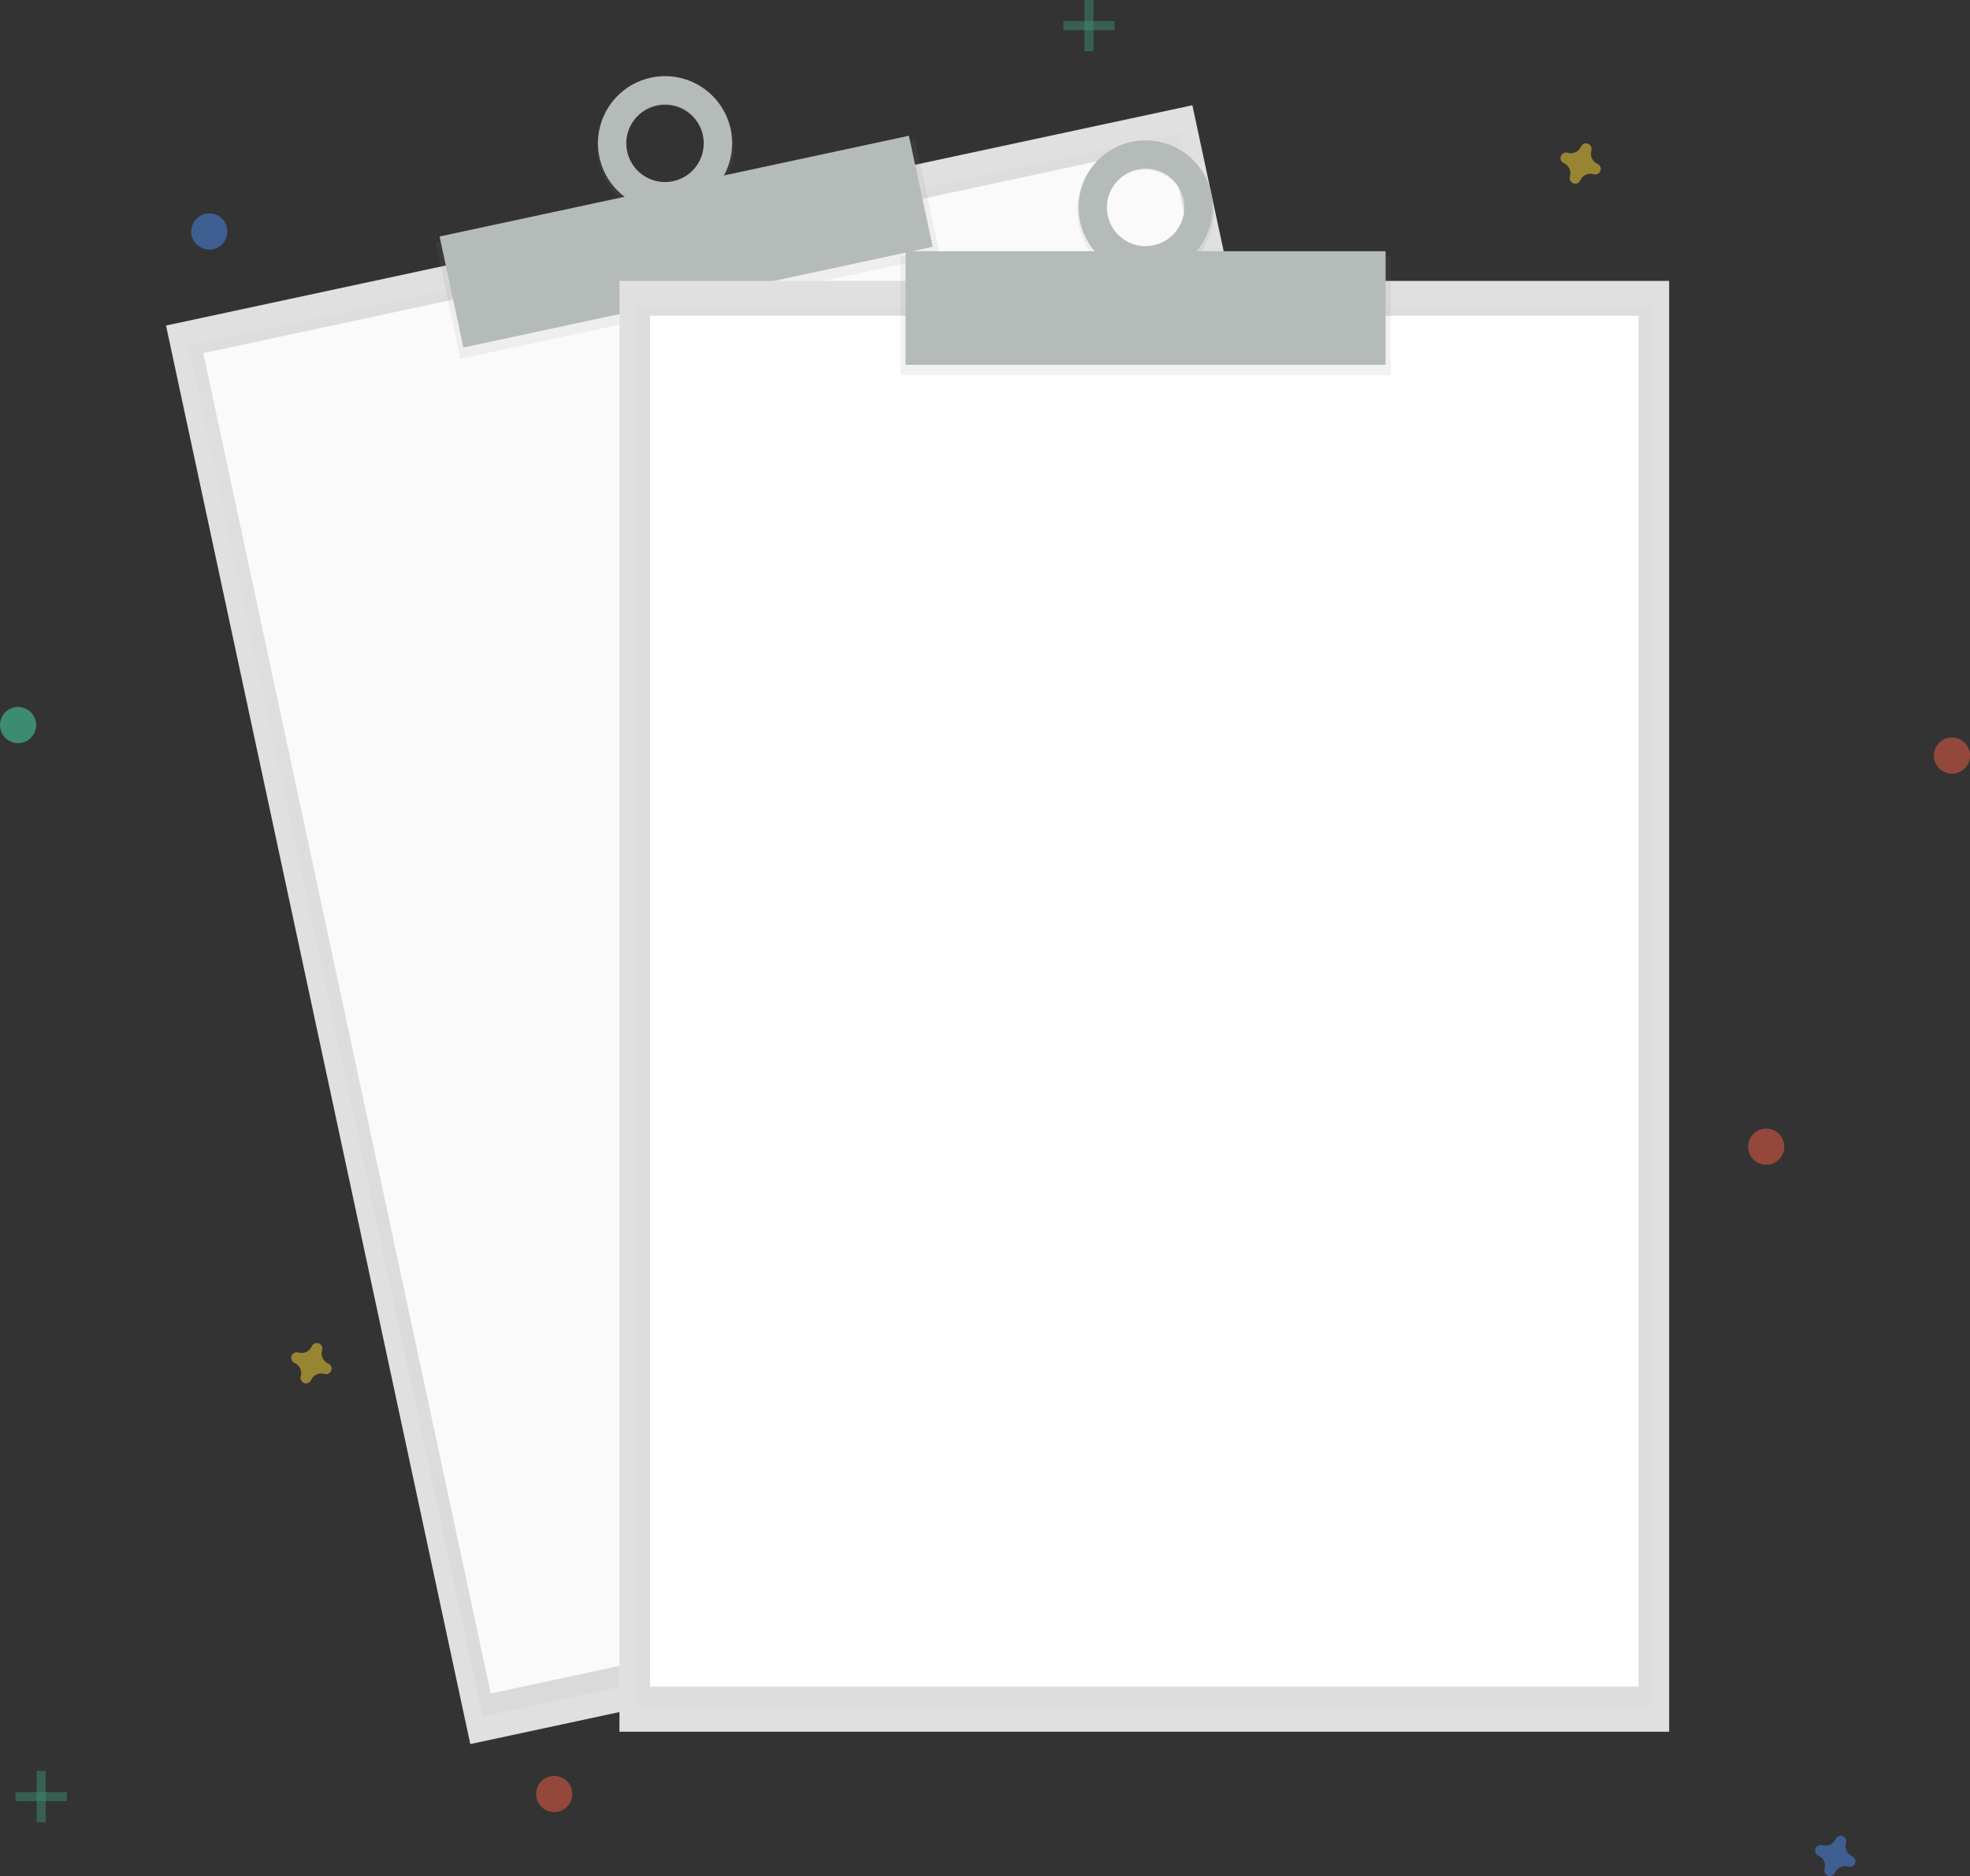 <svg width="100%" height="100%" viewBox="0 0 820 781" fill="none" xmlns="http://www.w3.org/2000/svg">
<rect x="0" y="0" width="820" height="781" fill="#333333" stroke="none"/>
<g clip-path="url(#clip0)">
<path d="M496.318 43.818L69.106 135.523L195.757 726.049L622.968 634.345L496.318 43.818Z" fill="#E0E0E0"/>
<g opacity="0.5">
<path opacity="0.5" d="M491.249 55.369L78.472 143.957L200.864 714.518L613.641 625.93L491.249 55.369Z" fill="url(#paint0_linear)"/>
</g>
<path d="M486.886 60.68L84.622 147.029L204.288 704.989L606.552 618.64L486.886 60.68Z" fill="#FAFAFA"/>
<path d="M380.873 58.135L181.315 100.971L191.687 149.333L391.245 106.496L380.873 58.135Z" fill="url(#paint1_linear)"/>
<path d="M270.957 32.318C255.55 35.629 245.802 51.102 249.191 66.876C252.581 82.65 267.808 92.773 283.185 89.462C298.562 86.151 308.34 70.677 304.95 54.903C301.561 39.13 286.364 29.007 270.957 32.318ZM280.625 77.429C277.369 78.206 273.955 77.995 270.819 76.824C267.683 75.653 264.967 73.574 263.016 70.852C261.065 68.13 259.969 64.889 259.866 61.542C259.763 58.194 260.659 54.892 262.44 52.056C264.22 49.22 266.804 46.978 269.862 45.617C272.921 44.256 276.315 43.836 279.613 44.412C282.911 44.988 285.962 46.533 288.379 48.85C290.796 51.167 292.468 54.152 293.183 57.424C293.677 59.563 293.743 61.778 293.379 63.943C293.014 66.107 292.226 68.178 291.059 70.037C289.892 71.896 288.37 73.506 286.579 74.774C284.789 76.043 282.765 76.945 280.625 77.429Z" fill="url(#paint2_linear)"/>
<path d="M378.326 56.511L182.971 98.446L192.886 144.675L388.241 102.741L378.326 56.511Z" fill="#B4BBB9"/>
<path d="M270.957 32.318C265.557 33.477 260.622 36.213 256.776 40.178C252.93 44.143 250.346 49.161 249.35 54.595C248.354 60.03 248.992 65.638 251.182 70.71C253.372 75.783 257.016 80.091 261.654 83.092C266.291 86.092 271.714 87.649 277.236 87.566C282.758 87.483 288.132 85.764 292.677 82.626C297.223 79.488 300.736 75.072 302.773 69.936C304.81 64.8 305.279 59.175 304.121 53.773C303.351 50.186 301.883 46.785 299.8 43.765C297.717 40.746 295.06 38.166 291.981 36.173C288.901 34.181 285.459 32.815 281.852 32.154C278.245 31.492 274.543 31.548 270.957 32.318ZM280.195 75.428C277.078 76.097 273.833 75.827 270.87 74.651C267.907 73.475 265.359 71.446 263.549 68.821C261.738 66.196 260.747 63.093 260.699 59.904C260.651 56.715 261.55 53.584 263.281 50.906C265.013 48.228 267.499 46.124 270.425 44.86C273.352 43.596 276.587 43.229 279.723 43.804C282.858 44.38 285.753 45.873 288.04 48.094C290.327 50.315 291.905 53.165 292.573 56.284C293.469 60.465 292.668 64.83 290.347 68.42C288.026 72.01 284.374 74.531 280.195 75.428Z" fill="#B4BBB9"/>
<path d="M694.775 116.938H257.84V720.905H694.775V116.938Z" fill="#E0E0E0"/>
<g opacity="0.5">
<path opacity="0.5" d="M687.396 127.151H265.228V710.703H687.396V127.151Z" fill="url(#paint3_linear)"/>
</g>
<path d="M682.017 131.452H270.597V702.111H682.017V131.452Z" fill="white"/>
<path d="M578.897 106.706H374.797V156.168H578.897V106.706Z" fill="url(#paint4_linear)"/>
<path d="M476.847 58.424C461.09 58.424 448.312 71.507 448.312 87.651C448.312 103.795 461.09 116.878 476.847 116.878C492.604 116.878 505.381 103.795 505.381 87.651C505.381 71.507 492.604 58.424 476.847 58.424ZM476.847 104.515C473.497 104.595 470.2 103.674 467.375 101.87C464.551 100.066 462.329 97.461 460.991 94.387C459.654 91.313 459.262 87.911 459.867 84.613C460.472 81.316 462.045 78.274 464.385 75.875C466.726 73.477 469.728 71.83 473.009 71.147C476.289 70.463 479.698 70.772 482.802 72.036C485.906 73.3 488.562 75.461 490.433 78.242C492.303 81.023 493.303 84.299 493.304 87.651C493.336 92.057 491.622 96.296 488.538 99.442C485.454 102.587 481.251 104.383 476.847 104.435V104.515Z" fill="url(#paint5_linear)"/>
<path d="M576.748 104.585H376.947V151.867H576.748V104.585Z" fill="#B4BBB9"/>
<path d="M476.847 58.424C471.324 58.424 465.925 60.063 461.333 63.132C456.741 66.202 453.162 70.565 451.048 75.67C448.934 80.775 448.381 86.392 449.459 91.811C450.536 97.23 453.196 102.208 457.101 106.115C461.007 110.022 465.982 112.683 471.399 113.761C476.816 114.839 482.431 114.286 487.533 112.171C492.636 110.057 496.997 106.476 500.065 101.882C503.134 97.288 504.771 91.886 504.771 86.361C504.771 78.952 501.829 71.846 496.593 66.607C491.356 61.367 484.253 58.424 476.847 58.424ZM476.847 102.485C473.662 102.481 470.549 101.533 467.902 99.761C465.256 97.988 463.193 95.471 461.975 92.527C460.757 89.582 460.438 86.343 461.059 83.218C461.68 80.093 463.213 77.221 465.464 74.967C467.714 72.712 470.582 71.175 473.706 70.55C476.829 69.925 480.067 70.24 483.012 71.455C485.956 72.67 488.475 74.73 490.25 77.376C492.024 80.022 492.976 83.135 492.984 86.321C492.982 88.439 492.564 90.537 491.752 92.493C490.94 94.449 489.751 96.227 488.253 97.723C486.754 99.219 484.975 100.406 483.018 101.214C481.061 102.023 478.964 102.438 476.847 102.435V102.485Z" fill="#B4BBB9"/>
<g opacity="0.5">
<path opacity="0.5" d="M19.027 737.229H15.267V758.565H19.027V737.229Z" fill="#47E6B1"/>
<path opacity="0.5" d="M27.814 749.781V746.021H6.489V749.781H27.814Z" fill="#47E6B1"/>
</g>
<g opacity="0.5">
<path opacity="0.5" d="M455.162 0H451.402V21.335H455.162V0Z" fill="#47E6B1"/>
<path opacity="0.5" d="M463.95 12.542V8.782L442.624 8.782V12.542L463.95 12.542Z" fill="#47E6B1"/>
</g>
<path opacity="0.5" d="M770.93 772.748C769.893 772.296 769.058 771.479 768.584 770.452C768.11 769.425 768.031 768.259 768.36 767.177C768.413 767.011 768.447 766.84 768.46 766.666C768.49 766.171 768.359 765.679 768.088 765.264C767.817 764.848 767.419 764.531 766.954 764.36C766.488 764.188 765.98 764.171 765.504 764.311C765.028 764.45 764.61 764.74 764.311 765.136C764.207 765.275 764.12 765.427 764.051 765.586C763.6 766.624 762.783 767.459 761.756 767.933C760.729 768.407 759.564 768.486 758.482 768.157C758.317 768.104 758.145 768.07 757.972 768.057C757.477 768.027 756.985 768.157 756.57 768.429C756.155 768.7 755.838 769.098 755.666 769.564C755.495 770.03 755.477 770.538 755.617 771.014C755.757 771.49 756.046 771.909 756.442 772.208C756.582 772.312 756.733 772.399 756.892 772.468C757.929 772.919 758.764 773.737 759.238 774.764C759.712 775.791 759.791 776.957 759.462 778.039C759.409 778.205 759.375 778.376 759.362 778.549C759.332 779.045 759.462 779.537 759.734 779.952C760.005 780.368 760.403 780.685 760.868 780.856C761.334 781.028 761.842 781.045 762.318 780.905C762.794 780.765 763.212 780.476 763.511 780.08C763.615 779.94 763.702 779.789 763.771 779.63C764.222 778.592 765.039 777.757 766.066 777.283C767.093 776.809 768.258 776.729 769.34 777.059C769.505 777.112 769.677 777.146 769.85 777.159C770.345 777.189 770.837 777.058 771.252 776.787C771.667 776.516 771.984 776.118 772.156 775.652C772.327 775.186 772.344 774.678 772.205 774.202C772.065 773.725 771.776 773.307 771.38 773.008C771.24 772.904 771.089 772.817 770.93 772.748Z" fill="#4D8AF0"/>
<path opacity="0.5" d="M136.643 567.638C135.606 567.186 134.772 566.369 134.298 565.342C133.824 564.315 133.744 563.149 134.074 562.067C134.127 561.901 134.16 561.73 134.174 561.557C134.204 561.061 134.073 560.569 133.802 560.154C133.531 559.738 133.133 559.421 132.667 559.25C132.202 559.078 131.693 559.061 131.218 559.201C130.742 559.34 130.323 559.63 130.025 560.026C129.921 560.165 129.833 560.317 129.765 560.476C129.313 561.514 128.496 562.349 127.47 562.823C126.443 563.297 125.277 563.377 124.196 563.047C124.03 562.994 123.859 562.96 123.686 562.947C123.191 562.917 122.699 563.048 122.284 563.319C121.868 563.59 121.551 563.988 121.38 564.454C121.208 564.92 121.191 565.428 121.331 565.904C121.471 566.381 121.76 566.799 122.156 567.098C122.295 567.202 122.446 567.289 122.606 567.358C123.643 567.81 124.478 568.627 124.951 569.654C125.425 570.681 125.505 571.847 125.175 572.929C125.122 573.095 125.089 573.266 125.075 573.439C125.046 573.935 125.176 574.427 125.447 574.842C125.719 575.258 126.117 575.575 126.582 575.746C127.047 575.918 127.556 575.935 128.032 575.795C128.508 575.655 128.926 575.366 129.225 574.97C129.329 574.83 129.416 574.679 129.485 574.52C129.936 573.482 130.753 572.647 131.78 572.173C132.807 571.699 133.972 571.619 135.054 571.949C135.219 572.002 135.39 572.036 135.563 572.049C136.059 572.079 136.55 571.949 136.966 571.677C137.381 571.406 137.698 571.008 137.869 570.542C138.041 570.076 138.058 569.568 137.918 569.092C137.778 568.615 137.489 568.197 137.093 567.898C136.954 567.794 136.803 567.707 136.643 567.638Z" fill="#FDD835"/>
<path opacity="0.5" d="M664.95 68.197C663.913 67.745 663.079 66.928 662.605 65.9C662.131 64.873 662.051 63.708 662.381 62.625C662.434 62.46 662.468 62.288 662.481 62.115C662.511 61.62 662.38 61.128 662.109 60.712C661.838 60.297 661.44 59.98 660.974 59.808C660.509 59.637 660.001 59.619 659.525 59.759C659.049 59.899 658.63 60.188 658.332 60.585C658.228 60.724 658.14 60.875 658.072 61.035C657.62 62.072 656.804 62.907 655.777 63.381C654.75 63.855 653.585 63.935 652.503 63.605C652.337 63.552 652.166 63.519 651.993 63.505C651.498 63.476 651.006 63.606 650.591 63.877C650.175 64.149 649.859 64.547 649.687 65.013C649.515 65.478 649.498 65.987 649.638 66.463C649.778 66.939 650.067 67.358 650.463 67.656C650.602 67.76 650.753 67.848 650.913 67.916C651.95 68.368 652.785 69.185 653.259 70.213C653.732 71.24 653.812 72.406 653.483 73.488C653.429 73.653 653.396 73.825 653.383 73.998C653.353 74.493 653.483 74.985 653.754 75.401C654.026 75.816 654.424 76.133 654.889 76.305C655.355 76.477 655.863 76.494 656.339 76.354C656.815 76.214 657.233 75.925 657.532 75.528C657.636 75.389 657.723 75.238 657.792 75.078C658.243 74.041 659.06 73.206 660.087 72.732C661.114 72.258 662.279 72.178 663.361 72.508C663.526 72.561 663.697 72.594 663.871 72.608C664.366 72.638 664.857 72.507 665.273 72.236C665.688 71.964 666.005 71.566 666.176 71.1C666.348 70.635 666.365 70.126 666.225 69.65C666.086 69.174 665.796 68.755 665.4 68.457C665.261 68.353 665.11 68.265 664.95 68.197Z" fill="#FDD835"/>
<path opacity="0.5" d="M812.481 322.078C816.639 322.078 820.01 318.706 820.01 314.547C820.01 310.387 816.639 307.015 812.481 307.015C808.324 307.015 804.953 310.387 804.953 314.547C804.953 318.706 808.324 322.078 812.481 322.078Z" fill="#F55F44"/>
<path opacity="0.5" d="M230.685 754.364C234.843 754.364 238.214 750.991 238.214 746.832C238.214 742.672 234.843 739.3 230.685 739.3C226.527 739.3 223.156 742.672 223.156 746.832C223.156 750.991 226.527 754.364 230.685 754.364Z" fill="#F55F44"/>
<path opacity="0.5" d="M735.167 484.878C739.324 484.878 742.695 481.506 742.695 477.346C742.695 473.186 739.324 469.814 735.167 469.814C731.009 469.814 727.638 473.186 727.638 477.346C727.638 481.506 731.009 484.878 735.167 484.878Z" fill="#F55F44"/>
<path opacity="0.5" d="M87.123 103.905C91.281 103.905 94.651 100.533 94.651 96.373C94.651 92.214 91.281 88.842 87.123 88.842C82.965 88.842 79.594 92.214 79.594 96.373C79.594 100.533 82.965 103.905 87.123 103.905Z" fill="#4D8AF0"/>
<path opacity="0.5" d="M7.529 309.365C11.686 309.365 15.057 305.993 15.057 301.833C15.057 297.674 11.686 294.302 7.529 294.302C3.371 294.302 0 297.674 0 301.833C0 305.993 3.371 309.365 7.529 309.365Z" fill="#47E6B1"/>
</g>
<defs>
<linearGradient id="paint0_linear" x1="407.248" y1="670.225" x2="284.799" y2="99.676" gradientUnits="userSpaceOnUse">
<stop stop-color="#808080" stop-opacity="0.25"/>
<stop offset="0.54" stop-color="#808080" stop-opacity="0.12"/>
<stop offset="1" stop-color="#808080" stop-opacity="0.1"/>
</linearGradient>
<linearGradient id="paint1_linear" x1="109785" y1="-14302.4" x2="109272" y2="-16693.8" gradientUnits="userSpaceOnUse">
<stop stop-color="#808080" stop-opacity="0.25"/>
<stop offset="0.54" stop-color="#808080" stop-opacity="0.12"/>
<stop offset="1" stop-color="#808080" stop-opacity="0.1"/>
</linearGradient>
<linearGradient id="paint2_linear" x1="32057.5" y1="1631.36" x2="31341.4" y2="-1704.81" gradientUnits="userSpaceOnUse">
<stop stop-color="#808080" stop-opacity="0.25"/>
<stop offset="0.54" stop-color="#808080" stop-opacity="0.12"/>
<stop offset="1" stop-color="#808080" stop-opacity="0.1"/>
</linearGradient>
<linearGradient id="paint3_linear" x1="201386" y1="414758" x2="201386" y2="74308.3" gradientUnits="userSpaceOnUse">
<stop stop-color="#808080" stop-opacity="0.25"/>
<stop offset="0.54" stop-color="#808080" stop-opacity="0.12"/>
<stop offset="1" stop-color="#808080" stop-opacity="0.1"/>
</linearGradient>
<linearGradient id="paint4_linear" x1="97718.3" y1="7829.21" x2="97718.3" y2="5383.32" gradientUnits="userSpaceOnUse">
<stop stop-color="#808080" stop-opacity="0.25"/>
<stop offset="0.54" stop-color="#808080" stop-opacity="0.12"/>
<stop offset="1" stop-color="#808080" stop-opacity="0.1"/>
</linearGradient>
<linearGradient id="paint5_linear" x1="38505.3" y1="10369.2" x2="38505.3" y2="6953.1" gradientUnits="userSpaceOnUse">
<stop stop-color="#808080" stop-opacity="0.25"/>
<stop offset="0.54" stop-color="#808080" stop-opacity="0.12"/>
<stop offset="1" stop-color="#808080" stop-opacity="0.1"/>
</linearGradient>
<clipPath id="clip0">
<rect width="820" height="781" fill="white"/>
</clipPath>
</defs>
</svg>
